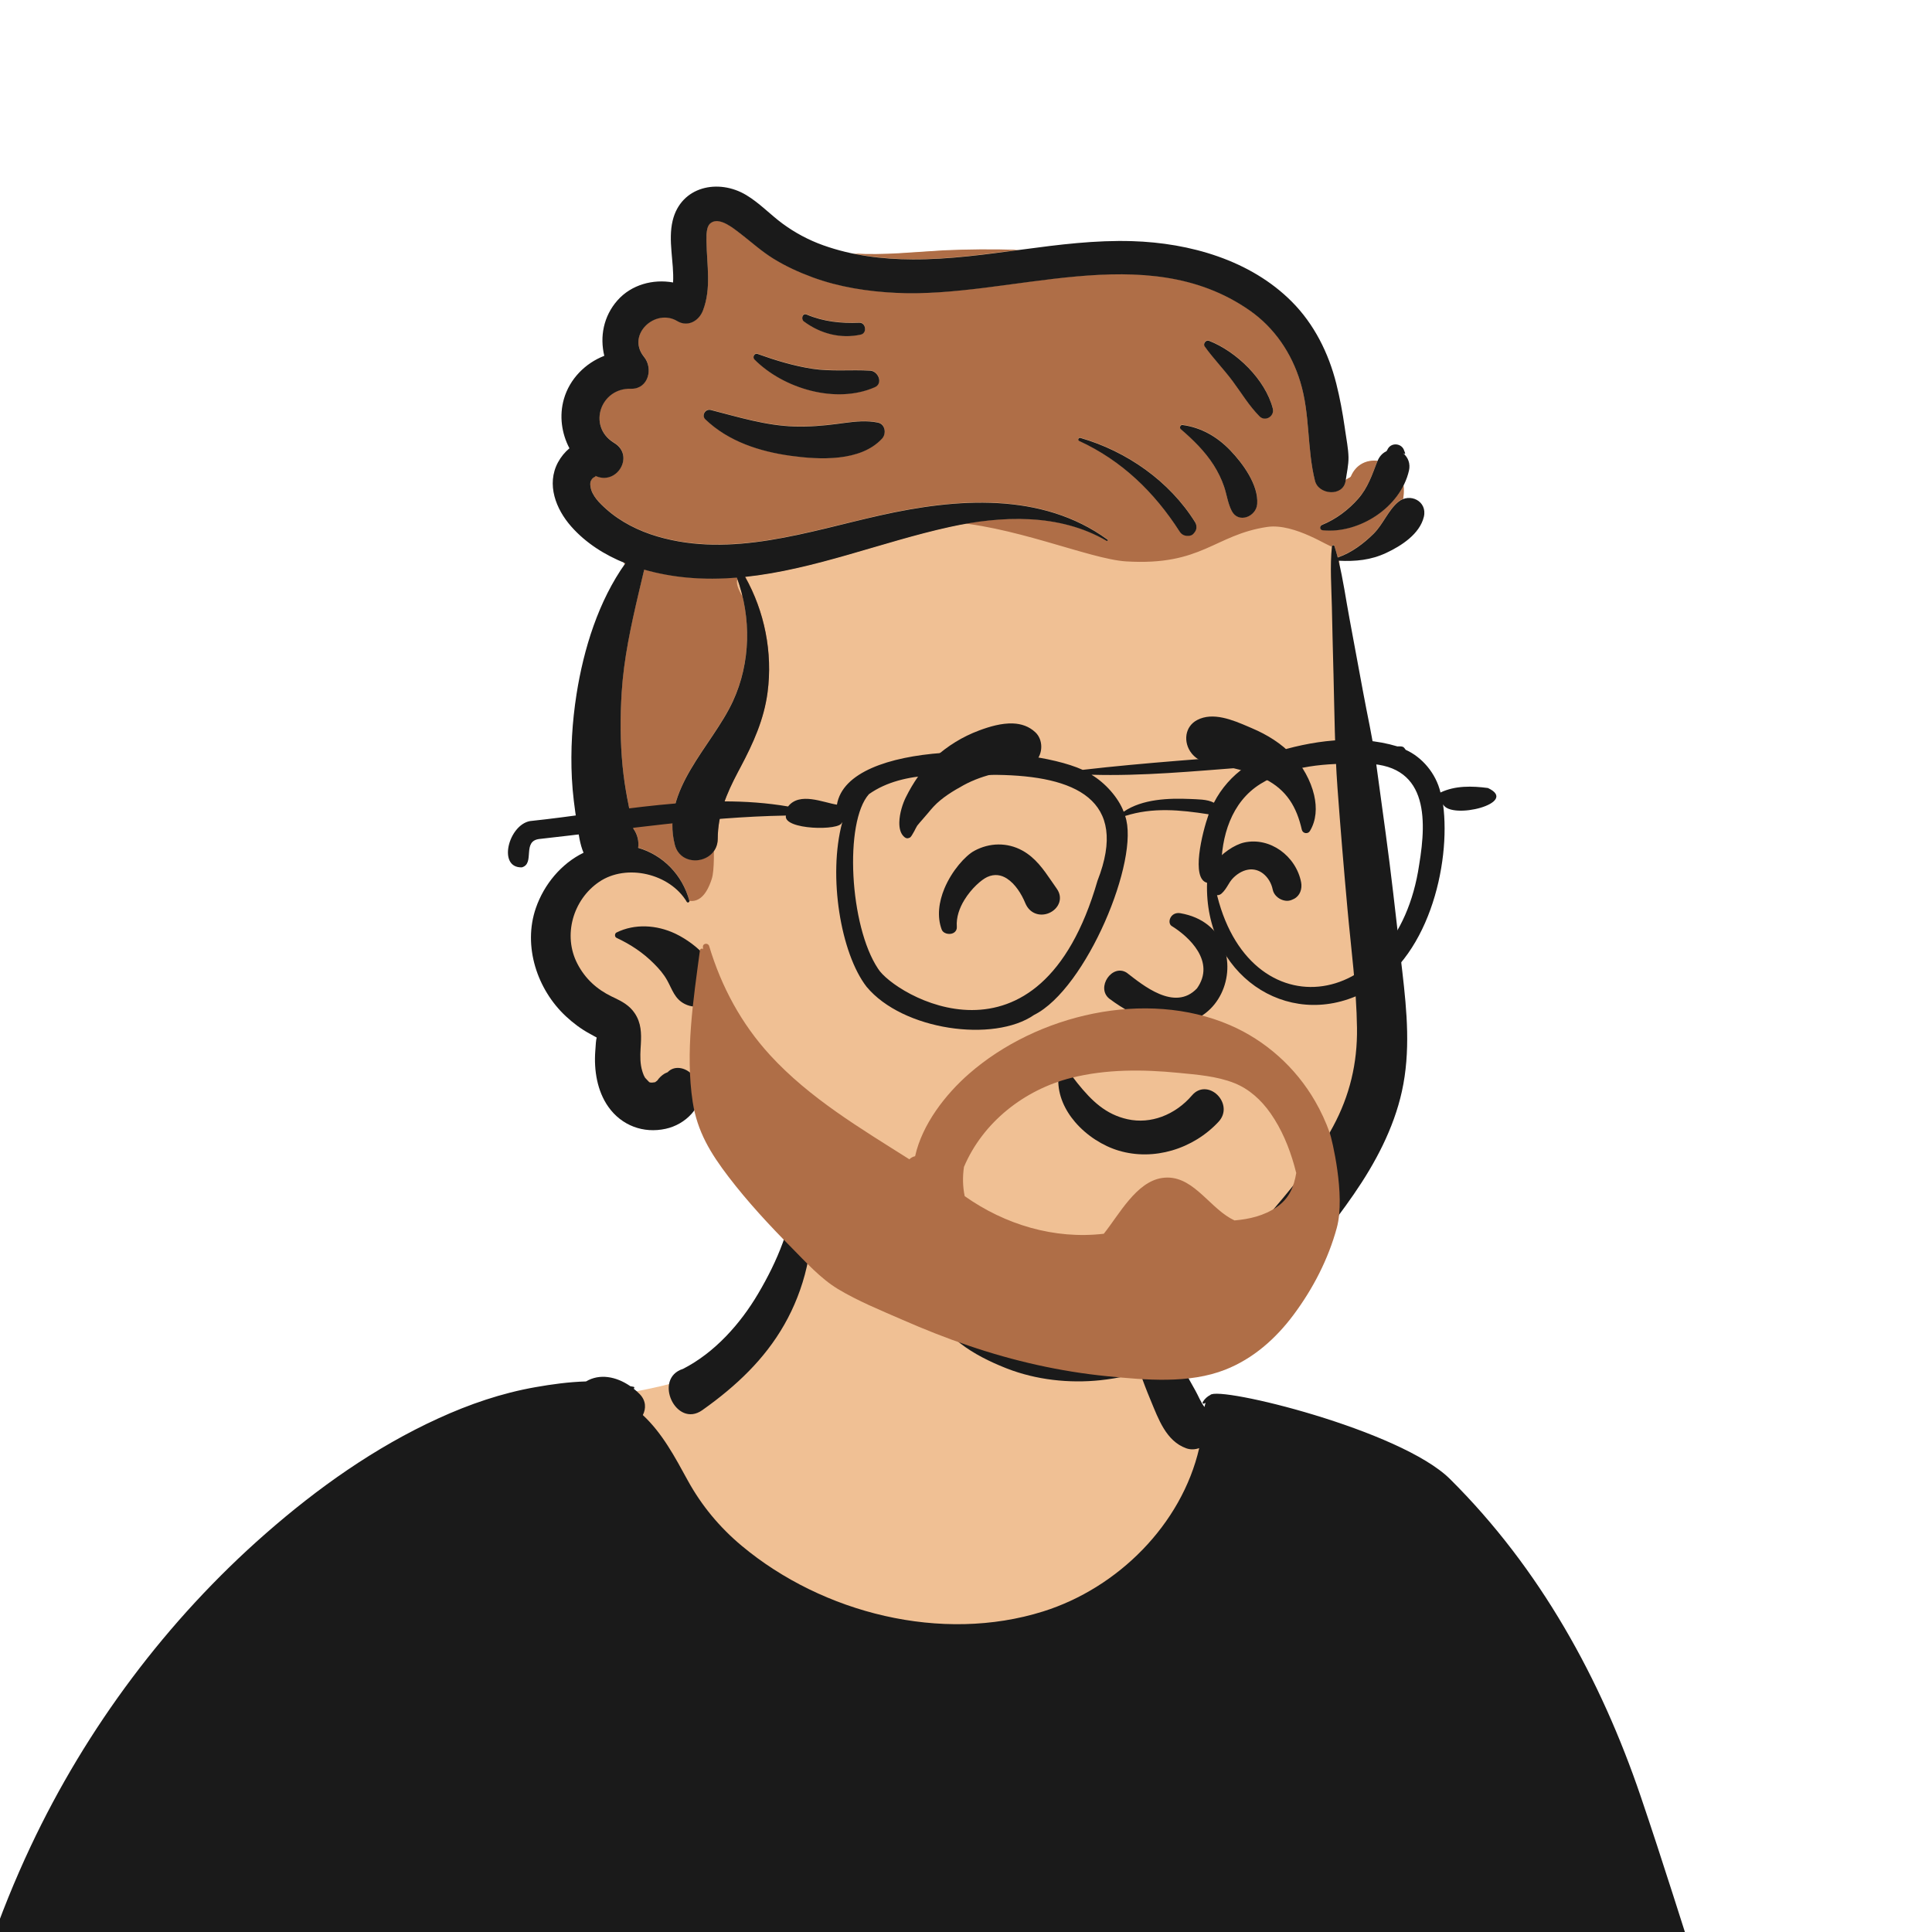 <svg width="100" height="100" viewBox="0 0 100 100" fill="none" xmlns="http://www.w3.org/2000/svg">
<g clip-path="url(#clip0_1715_39229)">
<path fill-rule="evenodd" clip-rule="evenodd" d="M-0.483 106.104L85.922 113.005L86.013 113.596C87.46 123.082 88.192 129.519 88.207 132.904L88.207 133.008C88.207 136.365 89.231 141.703 91.28 149.024L91.406 149.475L-0.604 149.636L-1.689 127.601L-0.483 106.104ZM50.671 58.821C54.184 58.995 57.725 60.51 57.998 61.479C58.608 63.636 59.587 72.868 62.808 74.287C66.029 75.706 72.906 74.412 74.872 77.8C76.838 81.187 83.295 94.996 83.295 98.214C83.295 100.359 62.253 101.104 20.168 100.448C20.706 83.17 22.945 74.088 26.888 73.201L27.24 73.123C32.941 71.87 36.349 71.829 38.293 69.809C40.278 67.748 40.638 64.21 41.462 61.479C41.915 59.974 46.359 58.606 50.671 58.821Z" fill="#F0C094"/>
<path fill-rule="evenodd" clip-rule="evenodd" d="M58.376 64.221C58.389 64.21 58.403 64.207 58.417 64.215C58.691 64.347 58.747 64.611 58.841 64.887C58.979 65.29 59.138 65.683 59.285 66.082C59.578 66.883 59.858 67.682 60.185 68.47C60.52 69.28 60.867 70.076 61.265 70.859C61.457 71.237 61.663 71.609 61.873 71.977C62.018 72.233 62.153 72.585 62.344 72.826C62.358 72.749 62.379 72.676 62.403 72.608C62.377 72.62 62.353 72.634 62.33 72.648C62.282 72.679 62.224 72.618 62.253 72.571C62.357 72.398 62.492 72.282 62.646 72.203C63.073 71.726 72.483 74.002 75.056 76.558C79.715 81.186 82.86 86.909 84.928 92.998C86.07 96.358 87.122 99.75 88.208 103.128C89.356 106.7 90.555 110.256 91.706 113.826C91.958 114.611 91.408 115.324 90.713 115.582C89.419 116.063 88.115 116.515 86.801 116.934C87.439 119.398 87.885 121.915 88.206 124.438C88.868 129.642 88.951 134.952 89.995 140.101C90.234 141.283 90.537 142.448 90.857 143.61L90.931 143.878C91.122 144.56 91.296 145.248 91.53 145.915C91.731 146.489 91.992 147.068 92.133 147.66C92.298 148.356 92.054 149.117 91.407 149.475C90.887 149.762 90.143 149.644 89.829 149.104C89.765 148.993 89.727 148.873 89.711 148.752C89.664 148.651 89.621 148.548 89.582 148.442C89.567 148.402 89.554 148.36 89.541 148.317L89.504 148.191C89.412 147.89 89.328 147.587 89.243 147.284C89.106 146.797 88.967 146.312 88.814 145.83L88.737 145.589C88.358 144.429 88.019 143.259 87.724 142.075C86.666 137.829 86.442 133.433 86.151 129.081L86.136 128.856C85.874 124.956 85.717 121.065 86.039 117.174L85.995 117.189V117.189L85.951 117.202C85.532 117.331 85.113 117.457 84.692 117.58C84.678 117.584 84.666 117.589 84.653 117.593C84.384 117.677 84.107 117.756 83.825 117.831L83.656 117.874L83.536 117.907L83.411 117.943C83.012 118.059 82.605 118.193 82.192 118.18C81.507 118.291 80.81 118.357 80.125 118.36C80.336 121.831 80.579 125.3 80.87 128.765C81.162 132.248 81.549 135.718 81.951 139.189C82.148 140.903 82.361 142.614 82.594 144.322C82.713 145.188 82.836 146.05 82.993 146.909C83.154 147.787 83.44 148.726 83.267 149.614C83.264 149.613 83.26 149.612 83.257 149.612C83.199 149.869 83.044 150.1 82.775 150.259C82.282 150.549 81.592 150.379 81.309 149.872C81.285 149.829 81.262 149.786 81.24 149.741C80.95 149.866 80.631 149.914 80.24 149.918L74.941 149.971V149.971C72.533 149.995 70.125 150.021 67.715 150.056C60.15 150.168 52.585 150.298 45.02 150.39L42.183 150.423C37.928 150.467 33.671 150.556 29.416 150.555C27.288 150.555 25.162 150.548 23.033 150.495C22.002 150.47 20.973 150.43 19.944 150.387L19.762 150.379C18.939 150.338 18.067 150.262 17.263 150.447C17.041 150.881 16.474 150.971 16.177 150.527C15.499 149.511 15.314 148.093 15.189 146.851L15.145 146.404C15.006 145.012 14.884 143.621 14.794 142.227C14.473 137.287 14.356 132.343 14.503 127.394C14.578 124.871 14.808 122.364 15.081 119.856C15.167 119.073 15.256 118.292 15.352 117.512L15.354 117.234C15.354 117.145 15.354 117.061 15.351 116.981L15.327 116.229C15.307 115.601 15.289 114.973 15.281 114.345L15.278 113.969L15.274 113.267C14.678 113.21 14.043 113.011 13.529 112.916C12.696 112.759 11.865 112.59 11.036 112.412C9.377 112.053 7.735 111.628 6.105 111.159L5.758 111.058C4.254 110.622 2.728 110.157 1.305 109.505C0.748 109.249 0.192 108.96 -0.297 108.582C-0.325 108.98 -0.37 109.376 -0.397 109.771C-0.45 110.551 -0.512 111.329 -0.564 112.109L-0.614 112.851C-0.695 114.088 -0.769 115.323 -0.802 116.564C-0.949 121.975 -0.974 127.41 -0.69 132.817C-0.549 135.524 -0.347 138.231 -0.057 140.927C0.086 142.253 0.237 143.583 0.422 144.904C0.614 146.262 0.96 147.611 1.066 148.979C1.168 150.298 -0.837 150.489 -1.166 149.283C-1.56 147.837 -1.661 146.277 -1.869 144.79L-1.892 144.625C-2.122 143.046 -2.307 141.46 -2.466 139.872C-3.016 134.394 -3.158 128.888 -2.87 123.389C-2.733 120.755 -2.408 118.132 -2.015 115.526L-1.969 115.226C-1.79 114.059 -1.623 112.892 -1.42 111.73L-1.342 111.295C-1.16 110.296 -1.02 109.21 -0.725 108.212L-0.812 108.13C-0.977 107.976 -1.155 107.798 -1.284 107.606C-1.73 107.545 -2.11 107.223 -2.063 106.637C-1.91 104.711 -1.211 102.753 -0.587 100.935C0.039 99.108 0.765 97.315 1.587 95.568C4.48 89.427 8.647 83.852 13.742 79.386C16.445 77.016 19.407 74.915 22.68 73.419C24.294 72.68 25.963 72.108 27.711 71.8C28.577 71.647 29.451 71.528 30.332 71.503C31.046 71.079 31.894 71.257 32.586 71.722L32.623 71.748H32.625L32.802 71.783V71.783C32.845 71.792 32.844 71.861 32.802 71.871C32.799 71.871 32.796 71.872 32.793 71.873C32.907 71.963 33.014 72.059 33.114 72.162C33.444 72.501 33.443 72.912 33.273 73.243C34.285 74.187 34.924 75.399 35.594 76.621C36.311 77.929 37.251 79.059 38.394 80.013C42.585 83.51 48.748 85.057 53.999 83.406C57.861 82.192 61.159 78.908 62.071 74.954C61.855 75.031 61.621 75.043 61.399 74.963C60.357 74.59 59.96 73.444 59.561 72.486L59.542 72.44C59.153 71.511 58.826 70.569 58.568 69.596C58.307 68.613 58.154 67.576 58.09 66.561C58.065 66.16 58.076 65.759 58.097 65.358L58.115 65.026C58.129 64.726 58.125 64.419 58.376 64.221ZM41.421 61.516C41.435 61.48 41.492 61.46 41.514 61.504C42.436 63.419 41.831 66.042 40.959 67.868C40.046 69.778 38.671 71.226 37.042 72.48C36.818 72.652 36.587 72.822 36.353 72.988C34.994 73.954 33.783 71.35 35.352 70.853C36.988 70.017 38.317 68.527 39.24 66.962C39.74 66.116 40.182 65.235 40.521 64.311C40.859 63.388 41.062 62.429 41.421 61.516Z" fill="#1A1A1A"/>
<path fill-rule="evenodd" clip-rule="evenodd" d="M72.659 25.292C72.619 23.841 70.525 23.239 69.921 24.676C69.883 24.715 69.842 24.752 69.804 24.785C69.993 24.621 69.598 24.892 69.533 24.925C69.478 24.954 69.422 24.98 69.366 25.006C68.977 21.331 67.656 17.368 64.244 15.523C59.485 13.197 53.986 12.743 48.766 12.974C46.121 13.132 43.067 13.558 40.717 12.209C39.985 11.789 39.398 11.127 38.571 10.868C35.959 10.155 34.774 12.859 35.13 15.083C34.016 15.092 32.911 15.714 32.43 16.738C32.148 17.343 32.152 17.997 31.909 18.605C31.162 20.148 30.093 21.256 30.698 23.126C29.635 24.345 30.241 26.191 31.098 27.358C31.522 27.965 32.026 28.548 32.336 29.228C32.637 29.878 32.183 30.65 31.93 31.267C30.06 35.738 30.167 40.661 31.173 45.325C29.154 46.208 28.547 48.97 29.864 50.709C30.317 51.323 30.87 51.551 31.497 51.93C32.29 52.37 31.642 54.133 31.896 54.984C32.242 57.063 34.119 58.343 35.975 56.993C37.153 56.814 38.103 60.269 38.959 61.136C39.486 61.835 40.071 62.463 40.707 63.042C42.602 67.959 52.315 70.452 57.117 70.168C62.145 69.637 65.538 65.331 68.363 61.51C69.813 59.474 70.756 57.195 71.1 54.71C71.444 52.212 71.293 49.709 71.06 47.208C70.571 41.894 69.799 34.239 69.3 28.868C71.102 28.718 72.714 27.172 72.659 25.292V25.292Z" fill="#F0C094"/>
<path fill-rule="evenodd" clip-rule="evenodd" d="M36.737 11.575C37.087 11.227 37.661 11.584 38.04 11.863L38.124 11.926L38.364 12.111C38.909 12.534 39.419 12.994 40.008 13.361C40.651 13.761 41.348 14.079 42.057 14.34C43.431 14.846 44.91 15.073 46.367 15.145C52.328 15.438 59.267 12.28 64.677 16.051C65.96 16.945 66.845 18.252 67.302 19.747C67.817 21.432 67.64 23.178 68.062 24.869C68.245 25.604 69.505 25.705 69.645 24.899L69.655 24.836L69.765 24.766L69.808 24.74C69.853 24.714 69.874 24.707 69.835 24.743L69.826 24.751L69.844 24.736C69.857 24.724 69.87 24.712 69.883 24.7L69.921 24.662C70.19 24.024 70.752 23.788 71.298 23.85L71.282 23.888L71.12 24.31L71.068 24.442C70.877 24.926 70.667 25.383 70.303 25.797C69.789 26.384 69.15 26.861 68.429 27.155C68.281 27.216 68.303 27.418 68.467 27.435C70.076 27.596 71.889 26.61 72.646 25.116C72.653 25.169 72.658 25.223 72.659 25.278C72.665 25.46 72.654 25.639 72.63 25.814C72.54 25.848 72.453 25.897 72.373 25.965C71.85 26.403 71.594 27.118 71.102 27.607C70.587 28.119 69.955 28.594 69.268 28.832C69.258 28.835 69.249 28.841 69.241 28.847C69.189 28.649 69.134 28.452 69.072 28.258C69.047 28.182 68.946 28.201 68.939 28.276C68.925 28.411 67.037 27.057 65.583 27.275C62.849 27.687 62.218 29.296 58.29 29.058C56.373 28.942 52.324 27.132 48.783 26.996C45.57 26.872 39.828 28.721 38.313 29.786C37.525 30.34 39.749 32.169 39.346 33C38.203 35.359 38.666 38.479 37.472 40.344L37.425 40.414C36.66 41.547 37.138 44.563 36.84 45.493C36.302 47.172 35.411 46.437 35.546 46.662C35.588 46.733 35.702 46.687 35.68 46.605C35.312 45.258 34.307 44.241 33.029 43.87C33.084 43.551 32.984 43.15 32.787 42.889L32.706 42.51L32.632 42.155C32.461 41.328 32.307 40.501 32.225 39.651C32.101 38.376 32.097 37.092 32.178 35.814C32.285 34.135 32.628 32.518 33.005 30.901L33.046 30.728L33.342 29.471C34.084 29.683 34.844 29.818 35.583 29.884C36.444 29.962 37.296 29.955 38.142 29.886C38.891 31.938 38.863 34.275 37.937 36.28C36.853 38.624 34.198 40.864 34.926 43.707C35.244 44.947 37.104 44.694 37.148 43.442L37.149 43.404C37.156 42.167 37.573 41.149 38.124 40.086L38.2 39.941L38.325 39.704C38.985 38.461 39.543 37.234 39.729 35.819C39.998 33.765 39.576 31.643 38.567 29.846C42.162 29.468 45.642 28.033 49.152 27.262L49.313 27.228L49.475 27.194C52.068 26.667 54.926 26.605 57.278 27.981C57.322 28.008 57.358 27.942 57.317 27.913C53.905 25.431 49.485 25.783 45.572 26.658L45.347 26.709L45.126 26.76C41.506 27.603 37.715 28.84 34.015 27.75C33.053 27.467 32.12 27.001 31.367 26.327L31.304 26.27C30.986 25.98 30.622 25.605 30.561 25.166C30.54 25.011 30.546 24.905 30.637 24.782C30.731 24.655 30.896 24.655 30.801 24.609C31.909 25.148 32.859 23.6 31.819 22.93L31.745 22.884C30.413 22.034 31.079 20.098 32.606 20.107L32.684 20.108C33.55 20.111 33.815 19.081 33.349 18.477L33.305 18.421C32.444 17.303 33.893 15.954 35.021 16.587L35.083 16.622C35.618 16.921 36.181 16.588 36.383 16.061C36.818 14.93 36.595 13.763 36.57 12.592L36.568 12.516L36.566 12.389L36.566 12.288L36.567 12.221C36.573 11.975 36.605 11.707 36.737 11.575ZM69.281 29.008L69.292 29.01L69.316 29.011L69.337 29.239L69.31 29.123L69.281 29.008ZM32.312 29.159L32.285 29.106L32.37 29.14L32.329 29.197L32.312 29.159ZM55.918 22.651C55.828 22.625 55.763 22.766 55.852 22.807C58.066 23.828 59.745 25.457 61.056 27.499C61.18 27.692 61.367 27.748 61.583 27.715C61.689 27.698 61.748 27.646 61.805 27.575L61.819 27.557L61.862 27.499C61.955 27.369 61.943 27.154 61.862 27.023C60.532 24.882 58.305 23.338 55.918 22.651ZM61.187 21.982C61.09 21.983 61.038 22.133 61.112 22.197C61.748 22.742 62.369 23.347 62.82 24.061C63.039 24.407 63.222 24.776 63.355 25.165C63.5 25.59 63.546 26.03 63.753 26.431C64.099 27.104 65.026 26.728 65.072 26.071C65.143 25.079 64.321 23.964 63.67 23.289C63.01 22.603 62.2 22.13 61.265 21.992L61.2 21.983L61.187 21.982ZM36.786 21.206C36.515 21.137 36.293 21.486 36.506 21.691C37.678 22.817 39.262 23.339 40.839 23.567L40.919 23.578C42.396 23.782 44.543 23.898 45.656 22.687C45.892 22.431 45.818 21.939 45.44 21.86C44.922 21.752 44.39 21.792 43.864 21.857L43.714 21.876L43.341 21.926C42.605 22.023 41.866 22.082 41.123 22.06C39.635 22.016 38.217 21.572 36.786 21.206ZM62.575 17.625C62.419 17.564 62.254 17.78 62.352 17.917C62.801 18.545 63.339 19.094 63.799 19.712C64.26 20.332 64.646 20.984 65.192 21.536C65.484 21.832 65.983 21.531 65.88 21.132C65.488 19.622 63.997 18.179 62.575 17.625ZM39.212 18.306C39.048 18.248 38.933 18.477 39.047 18.591C40.558 20.112 43.277 20.909 45.278 20.03C45.729 19.833 45.453 19.197 45.047 19.172C44.046 19.11 43.04 19.227 42.044 19.073C41.071 18.923 40.138 18.637 39.212 18.306ZM41.752 16.267C41.535 16.177 41.445 16.502 41.604 16.621C42.459 17.258 43.508 17.534 44.554 17.305C44.895 17.23 44.822 16.676 44.472 16.691C43.526 16.729 42.634 16.638 41.752 16.267ZM48.766 12.96C50.061 12.902 51.374 12.887 52.688 12.932L52.105 13.01L51.716 13.062C50.225 13.255 48.733 13.419 47.228 13.413C46.211 13.408 45.195 13.325 44.202 13.123C45.723 13.216 47.307 13.047 48.766 12.96Z" fill="#AF6E47"/>
<path fill-rule="evenodd" clip-rule="evenodd" d="M33.381 22.097C33.379 22.105 33.382 22.111 33.383 22.119C33.384 22.116 33.384 22.115 33.385 22.112C33.383 22.106 33.382 22.102 33.381 22.097" fill="#4F66AF"/>
<path fill-rule="evenodd" clip-rule="evenodd" d="M33.38 22.175C33.373 22.168 33.364 22.163 33.354 22.155C33.354 22.156 33.354 22.156 33.354 22.156C33.363 22.162 33.371 22.169 33.38 22.175" fill="#4F66AF"/>
<path fill-rule="evenodd" clip-rule="evenodd" d="M72.374 25.979C72.966 25.483 73.898 25.939 73.697 26.756C73.479 27.644 72.534 28.252 71.754 28.617C70.951 28.993 70.169 29.065 69.293 29.024L69.282 29.022V29.022C69.525 30.005 69.663 31.027 69.849 32.016C70.085 33.271 70.318 34.526 70.547 35.782C70.768 36.996 71.048 38.212 71.218 39.432C71.389 40.663 71.554 41.896 71.722 43.128C72.004 45.186 72.231 47.253 72.47 49.316L72.584 50.293C72.823 52.361 73.016 54.43 72.562 56.488C72.137 58.416 71.178 60.215 70.066 61.824C68.976 63.4 67.759 64.916 66.424 66.287C63.847 68.93 60.67 71.048 56.945 71.441C55.341 71.61 53.627 71.422 52.12 70.834L52.019 70.794C50.493 70.187 48.623 69.147 48.226 67.439C47.982 66.392 49.053 65.574 49.991 66.071C50.426 66.302 50.753 66.565 51.11 66.894L51.173 66.953C51.465 67.227 51.577 67.311 51.914 67.524C52.604 67.962 53.122 68.169 53.906 68.368C55.352 68.735 56.912 68.677 58.38 68.243C61.496 67.323 63.914 64.92 65.985 62.511C67.109 61.203 68.176 59.831 69 58.307C69.863 56.707 70.262 55.028 70.238 53.208C70.211 51.154 69.93 49.093 69.745 47.049C69.556 44.965 69.382 42.883 69.229 40.796C69.086 38.839 69.072 36.874 69.022 34.911L69.012 34.543C68.982 33.501 68.962 32.459 68.938 31.416C68.915 30.377 68.833 29.325 68.939 28.29C68.947 28.215 69.048 28.196 69.072 28.272C69.135 28.466 69.19 28.663 69.242 28.861C69.249 28.855 69.258 28.849 69.269 28.845C69.956 28.608 70.588 28.133 71.103 27.621C71.594 27.132 71.851 26.416 72.374 25.979ZM34.817 11.419C35.248 9.634 37.189 9.235 38.623 10.095C39.314 10.508 39.866 11.105 40.511 11.579C41.152 12.05 41.86 12.428 42.608 12.695C44.093 13.226 45.659 13.419 47.228 13.426C51.048 13.443 54.79 12.361 58.615 12.482C61.575 12.575 64.717 13.457 66.864 15.614C68.021 16.776 68.766 18.27 69.166 19.857C69.353 20.598 69.492 21.357 69.602 22.115L69.629 22.304C69.69 22.747 69.789 23.216 69.798 23.663C69.806 24.065 69.705 24.485 69.651 24.883C69.535 25.722 68.247 25.626 68.062 24.883C67.641 23.192 67.817 21.446 67.302 19.76C66.846 18.265 65.96 16.959 64.678 16.065C59.267 12.294 52.329 15.452 46.367 15.158C44.91 15.087 43.432 14.86 42.058 14.354C41.349 14.093 40.651 13.775 40.009 13.375C39.42 13.008 38.91 12.548 38.365 12.124L38.125 11.94C37.751 11.657 37.115 11.214 36.738 11.588C36.574 11.752 36.564 12.121 36.567 12.402L36.569 12.53C36.586 13.726 36.828 14.92 36.384 16.075C36.181 16.602 35.619 16.935 35.083 16.636L35.056 16.62C33.923 15.941 32.436 17.306 33.306 18.435L33.333 18.469C33.822 19.069 33.561 20.125 32.685 20.122L32.654 20.122C31.093 20.072 30.401 22.039 31.746 22.898L31.787 22.924C32.879 23.583 31.921 25.167 30.802 24.623C30.897 24.669 30.732 24.668 30.638 24.796C30.547 24.919 30.54 25.025 30.562 25.18C30.627 25.648 31.036 26.044 31.368 26.341C32.121 27.015 33.054 27.48 34.016 27.764C37.868 28.899 41.82 27.51 45.573 26.672C49.486 25.797 53.906 25.445 57.318 27.926C57.359 27.956 57.323 28.021 57.278 27.995C54.829 26.561 51.83 26.688 49.153 27.276C45.642 28.047 42.163 29.482 38.567 29.86C39.577 31.657 39.999 33.778 39.73 35.833C39.544 37.248 38.986 38.474 38.326 39.718L38.2 39.955C37.612 41.071 37.157 42.125 37.15 43.418C37.142 44.702 35.248 44.973 34.927 43.721C34.198 40.878 36.854 38.638 37.937 36.294C38.863 34.289 38.892 31.952 38.142 29.9C37.297 29.968 36.445 29.976 35.584 29.898C34.845 29.831 34.084 29.697 33.343 29.485L33.046 30.742C32.654 32.416 32.289 34.089 32.179 35.828C32.098 37.106 32.102 38.39 32.226 39.665C32.333 40.766 32.558 41.828 32.788 42.902C32.985 43.164 33.085 43.565 33.03 43.884C34.308 44.255 35.313 45.272 35.68 46.619C35.703 46.701 35.589 46.747 35.546 46.676C34.675 45.218 32.431 44.682 31.012 45.645C29.656 46.564 29.121 48.42 29.889 49.89C30.292 50.663 30.891 51.206 31.662 51.58L31.817 51.653C32.222 51.846 32.593 52.056 32.853 52.444C33.19 52.946 33.202 53.477 33.17 54.052L33.156 54.284C33.135 54.669 33.13 55.066 33.243 55.436L33.269 55.518C33.299 55.611 33.331 55.692 33.386 55.78C33.402 55.806 33.556 55.958 33.606 56.013L33.669 56.032V56.032L33.739 56.035V56.035C33.818 56.036 33.92 56.002 33.886 56.026L33.896 56.021C33.925 56.002 33.953 55.982 33.976 55.965L34.019 55.931C34.122 55.782 34.25 55.659 34.407 55.565L34.557 55.498V55.498C34.947 55.083 35.614 55.3 35.894 55.714C36.095 56.011 36.203 56.313 36.212 56.611C36.243 56.561 36.313 56.533 36.358 56.59L36.623 56.93C37.636 58.236 38.633 59.55 39.785 60.74C40.419 61.396 41.102 62.013 41.815 62.58C42.424 63.065 43.58 63.532 43.598 64.414C43.603 64.701 43.401 64.904 43.154 65.001C42.351 65.318 41.358 64.241 40.777 63.717L40.73 63.675C40.019 63.047 39.371 62.359 38.772 61.622C37.61 60.192 36.638 58.545 36.21 56.734C36.19 57.05 36.055 57.36 35.794 57.652C35.445 58.041 34.968 58.314 34.458 58.426C33.303 58.68 32.176 58.261 31.489 57.291C30.908 56.471 30.737 55.389 30.812 54.398L30.821 54.279C30.832 54.12 30.845 53.828 30.886 53.704L30.523 53.503V53.503C30.077 53.264 29.664 52.95 29.293 52.606C27.803 51.221 27.055 48.97 27.736 47C28.162 45.768 29.058 44.695 30.204 44.138C30.013 43.691 29.949 43.161 29.876 42.692L29.864 42.614C29.742 41.845 29.639 41.065 29.6 40.286C29.527 38.832 29.616 37.363 29.842 35.925C30.211 33.59 30.973 31.113 32.37 29.154C31.304 28.727 30.323 28.109 29.566 27.251C28.774 26.354 28.27 25.071 28.881 23.932C29.038 23.642 29.241 23.398 29.474 23.204C29.069 22.433 28.938 21.521 29.188 20.65C29.487 19.609 30.298 18.796 31.278 18.417C31.04 17.43 31.234 16.369 31.961 15.546C32.682 14.731 33.802 14.434 34.839 14.62C34.895 13.57 34.567 12.454 34.817 11.419ZM31.91 48.267C32.86 47.798 33.986 47.873 34.936 48.317L35 48.348C36.036 48.855 37.409 50.038 37.079 51.297C36.887 52.034 36.075 52.285 35.446 51.967C34.92 51.702 34.801 51.227 34.537 50.75C34.351 50.413 34.12 50.149 33.849 49.878C33.279 49.306 32.638 48.882 31.91 48.542C31.805 48.493 31.809 48.317 31.91 48.267ZM55.853 22.821C55.764 22.78 55.829 22.639 55.918 22.665C58.306 23.352 60.532 24.895 61.863 27.037C61.944 27.168 61.956 27.383 61.863 27.512L61.82 27.571C61.759 27.651 61.698 27.711 61.584 27.729C61.368 27.762 61.181 27.706 61.056 27.512C59.746 25.471 58.067 23.842 55.853 22.821ZM71.838 23.225C72.04 22.88 72.577 22.949 72.683 23.336L72.699 23.37C72.756 23.502 72.73 23.529 72.623 23.454C72.889 23.675 73.009 24.005 72.928 24.359C72.489 26.271 70.34 27.636 68.467 27.448C68.304 27.432 68.282 27.23 68.43 27.169C69.15 26.875 69.79 26.397 70.304 25.811C70.804 25.241 71.014 24.59 71.283 23.901C71.384 23.643 71.541 23.457 71.762 23.356C71.791 23.315 71.817 23.271 71.838 23.225ZM61.188 21.996L61.201 21.997C62.163 22.122 62.995 22.601 63.671 23.303C64.322 23.978 65.143 25.093 65.073 26.084C65.026 26.742 64.099 27.117 63.754 26.445C63.547 26.043 63.5 25.603 63.356 25.179C63.223 24.79 63.04 24.421 62.821 24.074C62.369 23.361 61.749 22.756 61.113 22.21C61.039 22.147 61.09 21.997 61.188 21.996V21.996ZM36.507 21.705C36.294 21.5 36.516 21.151 36.787 21.22C38.218 21.585 39.636 22.03 41.124 22.074C41.867 22.096 42.606 22.037 43.342 21.94L43.715 21.89C44.289 21.814 44.873 21.755 45.441 21.874C45.819 21.953 45.893 22.445 45.657 22.701C44.544 23.912 42.396 23.796 40.92 23.592C39.316 23.37 37.699 22.849 36.507 21.705ZM62.353 17.931C62.255 17.794 62.42 17.578 62.576 17.639C63.998 18.193 65.489 19.636 65.88 21.145C65.984 21.544 65.485 21.846 65.192 21.549C64.646 20.998 64.261 20.346 63.8 19.726C63.34 19.108 62.802 18.559 62.353 17.931ZM39.048 18.605C38.934 18.49 39.048 18.262 39.212 18.32C40.138 18.651 41.071 18.937 42.044 19.087C43.041 19.24 44.047 19.124 45.048 19.186C45.453 19.211 45.729 19.847 45.279 20.044C43.277 20.923 40.559 20.126 39.048 18.605ZM41.605 16.635C41.446 16.516 41.536 16.19 41.752 16.281C42.634 16.651 43.526 16.742 44.473 16.704C44.822 16.69 44.896 17.244 44.555 17.319C43.509 17.548 42.46 17.272 41.605 16.635Z" fill="#1A1A1A"/>
<path fill-rule="evenodd" clip-rule="evenodd" d="M60.664 59.546C59.776 59.805 58.822 59.828 57.916 59.56C57.095 59.318 56.252 58.784 55.647 58.078C55.11 57.451 54.762 56.688 54.776 55.874C54.778 55.782 54.81 55.704 54.861 55.644C54.916 55.579 54.992 55.534 55.074 55.515C55.158 55.495 55.247 55.502 55.323 55.537C55.392 55.568 55.451 55.621 55.487 55.699C55.58 55.822 55.673 55.943 55.766 56.061C56.513 56.989 57.236 57.682 58.359 57.931C58.969 58.066 59.577 58.006 60.136 57.8C60.734 57.58 61.274 57.192 61.698 56.696C61.889 56.472 62.115 56.38 62.336 56.379C62.586 56.377 62.834 56.494 63.02 56.681C63.203 56.865 63.326 57.115 63.337 57.376C63.347 57.606 63.273 57.845 63.075 58.059C62.423 58.763 61.578 59.279 60.664 59.546ZM60.636 47.923C61.547 48.48 62.935 49.779 61.955 51.159C60.802 52.377 59.142 50.981 58.323 50.35C57.565 49.861 56.712 51.119 57.416 51.69C63.328 56.094 65.728 48.069 61.097 47.268C60.587 47.18 60.398 47.751 60.636 47.923ZM52.117 45.473C51.825 45.284 51.48 45.22 51.099 45.394C50.801 45.531 50.278 45.986 49.914 46.584C49.665 46.992 49.488 47.472 49.525 47.972C49.533 48.088 49.491 48.174 49.423 48.237C49.37 48.287 49.294 48.324 49.204 48.335C49.127 48.345 49.041 48.336 48.972 48.314C48.839 48.273 48.769 48.186 48.743 48.116C48.488 47.435 48.598 46.675 48.883 45.989C49.269 45.064 49.969 44.289 50.428 44.04C51.212 43.612 52.138 43.592 52.924 44.028C53.593 44.399 54.011 44.998 54.428 45.608C54.516 45.737 54.604 45.866 54.694 45.993C54.876 46.246 54.894 46.498 54.824 46.713C54.746 46.952 54.547 47.154 54.298 47.259C54.069 47.357 53.802 47.37 53.566 47.27C53.366 47.186 53.183 47.021 53.067 46.741C52.872 46.269 52.547 45.749 52.117 45.473V45.473ZM66.983 46.522C66.783 46.627 66.626 46.658 66.403 46.591C66.281 46.554 66.159 46.483 66.064 46.387C65.969 46.292 65.901 46.174 65.875 46.043C65.81 45.72 65.634 45.418 65.384 45.221C65.17 45.052 64.9 44.963 64.6 45.014C64.277 45.068 63.969 45.276 63.757 45.522C63.686 45.605 63.631 45.698 63.575 45.791C63.47 45.964 63.369 46.126 63.224 46.253C63.17 46.302 63.087 46.335 63.008 46.335C62.975 46.335 62.942 46.33 62.911 46.32C62.589 45.995 62.528 45.749 62.538 45.504C62.549 45.248 62.649 44.989 62.812 44.746C63.192 44.178 63.915 43.712 64.403 43.607C65.071 43.462 65.735 43.636 66.267 44.011C66.814 44.398 67.22 44.998 67.347 45.673C67.377 45.836 67.364 46.012 67.302 46.164C67.242 46.313 67.137 46.441 66.983 46.522ZM53.591 39.416C53.19 39.809 52.715 39.87 52.235 39.924C51.969 39.955 51.756 39.979 51.546 40.027C50.97 40.157 50.401 40.355 49.881 40.638C49.338 40.935 48.746 41.293 48.321 41.751C48.219 41.86 48.124 41.974 48.029 42.089C47.941 42.194 47.857 42.294 47.769 42.391C47.667 42.503 47.571 42.62 47.475 42.736C47.416 42.835 47.404 42.859 47.392 42.884C47.374 42.922 47.353 42.964 47.329 43.01C47.296 43.072 47.258 43.14 47.218 43.202C47.151 43.315 47.115 43.346 47.084 43.359C47.033 43.383 46.984 43.394 46.937 43.388C46.893 43.382 46.851 43.361 46.81 43.325C46.604 43.151 46.543 42.863 46.549 42.558C46.559 42.096 46.728 41.584 46.885 41.269C47.248 40.537 47.752 39.777 48.359 39.231C49.05 38.607 49.807 38.136 50.676 37.81C51.217 37.608 51.842 37.423 52.431 37.446C52.854 37.463 53.259 37.59 53.593 37.906C53.798 38.1 53.896 38.377 53.896 38.653C53.896 38.934 53.794 39.217 53.591 39.416ZM67.799 43.015C67.773 43.057 67.738 43.086 67.699 43.104C67.657 43.122 67.612 43.127 67.567 43.12C67.523 43.112 67.482 43.092 67.449 43.062C67.417 43.032 67.393 42.994 67.382 42.946C67.116 41.77 66.599 40.894 65.495 40.33C64.953 40.052 64.329 39.876 63.738 39.735C63.566 39.694 63.385 39.668 63.202 39.641C62.629 39.557 62.053 39.461 61.679 38.995C61.454 38.714 61.36 38.356 61.413 38.028C61.464 37.719 61.643 37.436 61.969 37.266C62.781 36.843 63.79 37.258 64.61 37.611C64.671 37.637 64.731 37.663 64.789 37.688C65.591 38.028 66.322 38.478 66.923 39.12C67.4 39.63 67.842 40.384 68.02 41.16C68.168 41.805 68.133 42.464 67.799 43.015Z" fill="#1A1A1A"/>
<path fill-rule="evenodd" clip-rule="evenodd" d="M49.895 60.399C50.871 58.098 53.002 56.406 55.456 55.788C57.258 55.335 59.148 55.349 60.985 55.529C61.947 55.623 62.98 55.699 63.886 56.059C64.661 56.366 65.292 56.947 65.766 57.628C66.331 58.436 66.716 59.36 66.985 60.307C67.024 60.442 67.06 60.578 67.093 60.714C66.976 61.429 66.727 62.038 66.069 62.487C65.427 62.926 64.66 63.105 63.897 63.169C63.822 63.133 63.749 63.096 63.683 63.057C62.493 62.372 61.655 60.752 60.153 60.971C58.812 61.167 57.929 62.864 57.132 63.859C54.572 64.159 52.015 63.386 49.933 61.913C49.827 61.409 49.821 60.901 49.895 60.399M68.833 58.653C68.628 58.075 68.37 57.515 68.064 56.988C67.054 55.244 65.503 53.854 63.661 53.06C59.305 51.183 53.668 52.506 50.15 55.584C48.949 56.636 47.734 58.182 47.366 59.845C47.256 59.867 47.153 59.924 47.068 60.005C44.526 58.395 41.908 56.846 39.86 54.615C38.373 52.993 37.338 51.074 36.705 48.965C36.653 48.792 36.375 48.817 36.383 49.009C36.386 49.054 36.388 49.099 36.39 49.144C36.364 49.062 36.239 49.104 36.229 49.184C35.888 51.746 35.462 54.462 35.854 57.037C36.089 58.573 36.783 59.698 37.71 60.913C38.704 62.214 39.829 63.425 40.979 64.587C41.709 65.324 42.471 66.174 43.365 66.715C44.404 67.343 45.583 67.82 46.693 68.305C47.821 68.799 48.967 69.255 50.133 69.651C52.466 70.446 54.878 70.995 57.331 71.235C59.295 71.427 61.54 71.636 63.423 70.893C64.866 70.323 66.03 69.293 66.954 68.054C67.96 66.705 68.755 65.168 69.194 63.547C69.651 61.863 68.929 58.925 68.833 58.653" fill="#AF6E47"/>
<path fill-rule="evenodd" clip-rule="evenodd" d="M73.456 44.758C72.306 52.583 64.28 53.448 62.854 45.68C63.083 45.58 63.247 45.381 63.213 44.996C63.205 43.303 63.727 41.514 65.245 40.572C66.813 39.601 68.649 39.505 70.464 39.529C73.928 39.446 73.855 42.359 73.456 44.758M61.597 41.355C60.51 41.309 59.135 41.348 58.161 42.014C57.893 41.289 57.198 40.514 56.495 40.1C59.107 40.177 61.796 39.919 64.428 39.718C63.798 40.15 63.212 40.799 62.831 41.549C62.478 41.36 61.971 41.377 61.597 41.355M56.806 45.588C53.791 56.027 46.267 51.477 45.447 50.139C43.967 47.925 43.689 42.544 44.977 41.105C46.822 39.804 49.434 40.139 51.614 40.107C55.618 40.161 58.461 41.366 56.806 45.588M77.015 40.787C76.196 40.679 75.321 40.657 74.559 41.02C74.325 40.017 73.589 39.179 72.758 38.81C72.657 38.684 72.672 38.615 72.329 38.634C70.219 37.996 67.858 38.334 65.831 38.988C62.628 39.26 59.269 39.473 56.04 39.847C53.015 38.48 43.886 38.28 43.319 41.649C42.606 41.541 41.39 40.976 40.791 41.743C36.392 40.992 31.848 42.035 27.43 42.499C26.318 42.706 25.746 44.926 27.008 44.895C27.717 44.702 26.986 43.513 27.942 43.423C32.204 42.955 36.372 42.291 40.678 42.213C40.528 42.961 43.526 43.01 43.57 42.573C43.577 42.576 43.583 42.578 43.59 42.581C42.849 45.358 43.518 49.355 44.856 51.077C46.732 53.333 51.441 53.979 53.529 52.529C56.222 51.189 59.024 44.468 58.237 42.234C59.665 41.779 61.077 41.916 62.56 42.148C62.22 43.112 61.634 45.486 62.477 45.692C62.323 50.406 66.587 53.347 70.517 51.413C73.92 49.806 75.109 44.721 74.693 41.633C75.117 42.457 78.673 41.56 77.015 40.787" fill="#1A1A1A"/>
</g>
<defs>
<clipPath id="clip0_1715_39229">
<rect width="100" height="100" fill="white"/>
</clipPath>
</defs>
</svg>
